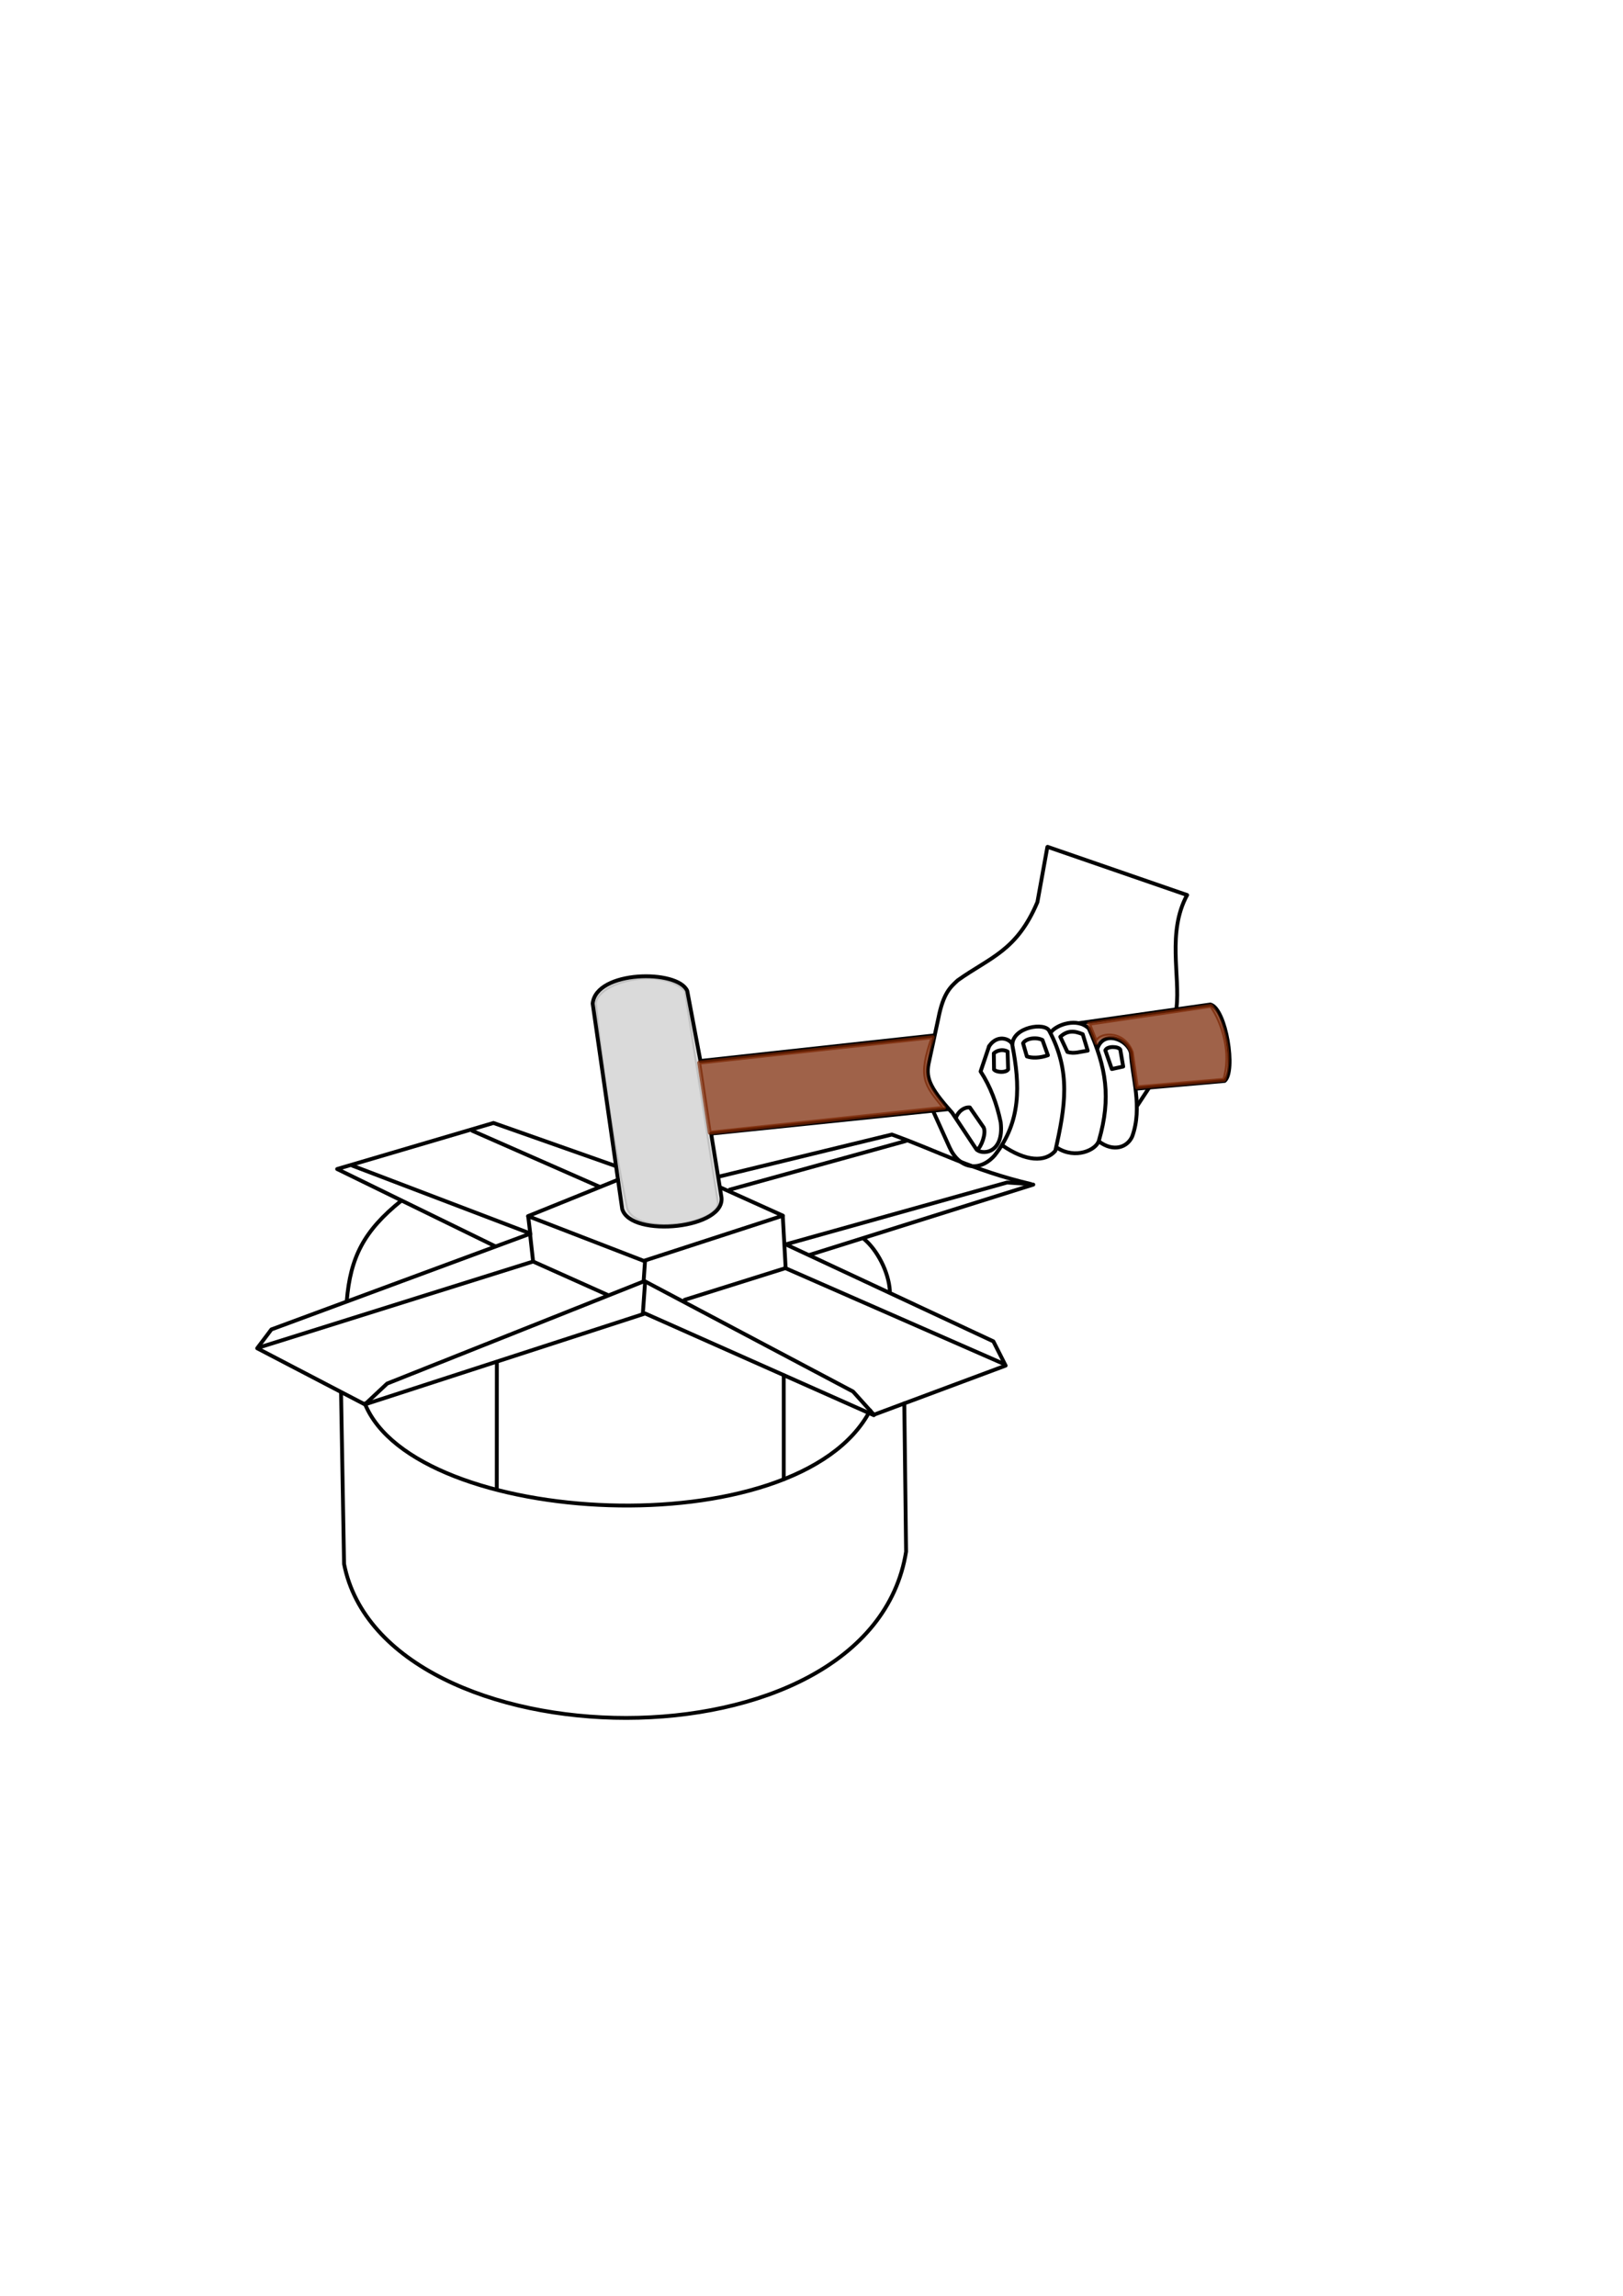 <?xml version="1.0" encoding="UTF-8" standalone="no"?>
<!-- Created with Inkscape (http://www.inkscape.org/) -->

<svg
   width="210mm"
   height="297mm"
   viewBox="0 0 210 297"
   version="1.1"
   id="svg1281"
   inkscape:version="1.2.1 (9c6d41e410, 2022-07-14)"
   sodipodi:docname="drawing4.svg"
   xmlns:inkscape="http://www.inkscape.org/namespaces/inkscape"
   xmlns:sodipodi="http://sodipodi.sourceforge.net/DTD/sodipodi-0.dtd"
   xmlns="http://www.w3.org/2000/svg"
   xmlns:svg="http://www.w3.org/2000/svg">
  <sodipodi:namedview
     id="namedview1283"
     pagecolor="#ffffff"
     bordercolor="#000000"
     borderopacity="0.25"
     inkscape:showpageshadow="2"
     inkscape:pageopacity="0.0"
     inkscape:pagecheckerboard="0"
     inkscape:deskcolor="#d1d1d1"
     inkscape:document-units="mm"
     showgrid="false"
     inkscape:zoom="0.48373316"
     inkscape:cx="400.01392"
     inkscape:cy="585.03328"
     inkscape:window-width="1366"
     inkscape:window-height="697"
     inkscape:window-x="-8"
     inkscape:window-y="-8"
     inkscape:window-maximized="1"
     inkscape:current-layer="layer1" />
  <defs
     id="defs1278" />
  <g
     inkscape:label="Layer 1"
     inkscape:groupmode="layer"
     id="layer1">
    <path
       style="opacity:0.99;fill:none;stroke:#000000;stroke-width:0.5;stroke-linecap:round;stroke-linejoin:round;stroke-dasharray:none;stroke-opacity:1"
       d="m 44.129,180.225 0.389,22.091 c 5.099,26.103 68.074,27.559 72.72,-1.585 l -0.231,-19.181"
       id="path10519"
       sodipodi:nodetypes="cccc"
       inkscape:export-filename="drawing-3.png"
       inkscape:export-xdpi="96"
       inkscape:export-ydpi="96" />
    <path
       style="opacity:0.99;fill:none;stroke:#000000;stroke-width:0.5;stroke-linecap:round;stroke-linejoin:round;stroke-dasharray:none;stroke-opacity:1"
       d="m 64.288,176.365 -0.009,16.182"
       id="path11992"
       sodipodi:nodetypes="cc" />
    <path
       style="opacity:0.99;fill:none;stroke:#000000;stroke-width:0.5;stroke-linecap:round;stroke-linejoin:round;stroke-dasharray:none;stroke-opacity:1"
       d="m 101.409,177.901 0.002,13.462"
       id="path12019"
       sodipodi:nodetypes="cc" />
    <path
       style="opacity:0.99;fill:none;stroke:#000000;stroke-width:0.5;stroke-linecap:round;stroke-linejoin:round;stroke-dasharray:none"
       d="m 64.086,161.23 -20.463,-9.997 20.229,-5.96 15.742,5.548"
       id="path1037"
       sodipodi:nodetypes="cccc" />
    <path
       style="opacity:0.99;fill:none;stroke:#000000;stroke-width:0.5;stroke-linecap:round;stroke-linejoin:round;stroke-dasharray:none"
       d="m 68.329,159.7 -33.213,12.284 -1.837,2.436 13.93,7.263 2.885,-2.698 33.296,-13.256 26.987,14.29 2.699,2.998 17.044,-6.354 -1.587,-3.135 -26.866,-12.55 28.637,-8.001 3.112,0.204 c -7.637,-1.811 -12.04,-4.268 -18.016,-6.41 l -22.287,5.42"
       id="path1039"
       sodipodi:nodetypes="ccccccccccccccc" />
    <path
       style="opacity:0.99;fill:none;stroke:#000000;stroke-width:0.5;stroke-linecap:round;stroke-linejoin:round;stroke-dasharray:none"
       d="M 47.287,181.658 83.476,169.921 113.064,183.079"
       id="path2493"
       sodipodi:nodetypes="ccc" />
    <path
       style="opacity:0.99;fill:none;stroke:#000000;stroke-width:0.5;stroke-linecap:round;stroke-linejoin:round;stroke-dasharray:none"
       d="m 83.464,165.91 -0.287,4.028"
       id="path2495"
       sodipodi:nodetypes="cc" />
    <path
       style="opacity:0.99;fill:none;stroke:#000000;stroke-width:0.5;stroke-linecap:round;stroke-linejoin:round;stroke-dasharray:none"
       d="m 33.445,174.341 35.534,-11.142 9.623,4.313"
       id="path2593" />
    <path
       style="opacity:0.99;fill:none;stroke:#000000;stroke-width:0.5;stroke-linecap:round;stroke-linejoin:round;stroke-dasharray:none"
       d="m 88.585,168.152 13.039,-4.097 28.315,12.413"
       id="path2597" />
    <path
       style="opacity:0.99;fill:none;stroke:#000000;stroke-width:0.5;stroke-linecap:round;stroke-linejoin:round;stroke-dasharray:none"
       d="M 104.751,162.339 133.7,153.246"
       id="path2601"
       sodipodi:nodetypes="cc" />
    <path
       style="opacity:0.99;fill:none;stroke:#000000;stroke-width:0.5;stroke-linecap:round;stroke-linejoin:round;stroke-dasharray:none"
       d="M 68.98,163.199 68.574,159.555 45.607,150.803"
       id="path2603"
       sodipodi:nodetypes="ccc" />
    <path
       style="opacity:0.99;fill:none;stroke:#000000;stroke-width:0.5;stroke-linecap:round;stroke-linejoin:round;stroke-dasharray:none"
       d="m 61.11,146.285 16.474,7.246"
       id="path2605"
       sodipodi:nodetypes="cc" />
    <path
       style="opacity:0.99;fill:none;stroke:#000000;stroke-width:0.5;stroke-linecap:round;stroke-linejoin:round;stroke-dasharray:none"
       d="m 68.357,157.458 0.263,2.214"
       id="path2607"
       sodipodi:nodetypes="cc" />
    <path
       style="opacity:0.99;fill:none;stroke:#000000;stroke-width:0.5;stroke-linecap:round;stroke-linejoin:round;stroke-dasharray:none"
       d="m 83.46,163.169 -0.186,2.644"
       id="path2609"
       sodipodi:nodetypes="cc" />
    <path
       style="opacity:0.99;fill:none;stroke:#000000;stroke-width:0.5;stroke-linecap:round;stroke-linejoin:round;stroke-dasharray:none"
       d="m 101.283,157.295 0.372,6.743"
       id="path2611"
       sodipodi:nodetypes="cc" />
    <path
       style="opacity:0.99;fill:none;stroke:#000000;stroke-width:0.5;stroke-linecap:round;stroke-linejoin:round;stroke-dasharray:none;paint-order:stroke fill markers"
       d="m 93.323,153.664 7.975,3.601 -18.001,5.849 -14.979,-5.786 11.631,-4.703"
       id="path1776"
       sodipodi:nodetypes="ccccc" />
    <path
       style="opacity:0.99;fill:none;stroke:#000000;stroke-width:0.5;stroke-linecap:round;stroke-linejoin:round;stroke-dasharray:none"
       d="m 135.519,109.575 -1.289,7.125 c -2.68,6.335 -6.086,7.117 -10.31,10.12 -0.901,0.84 -1.858,1.605 -2.498,4.881 l -1.193,5.545 c -0.498,2.039 -0.118,3.278 2.967,6.706 l 3.105,4.679 c 0.61,0.831 3.668,0.716 3.176,-3.461 -0.498,-2.383 -1.313,-4.598 -2.597,-6.562 l 1.091,-3.236"
       id="path300"
       sodipodi:nodetypes="cccccccccc" />
    <path
       style="opacity:0.99;fill:none;stroke:#000000;stroke-width:0.5;stroke-linecap:round;stroke-linejoin:round;stroke-dasharray:none"
       d="m 126.433,148.749 c 0.5,-0.322 1.214,-2.115 0.838,-2.898 l -1.786,-2.585 c -0.739,-0.064 -1.486,0.493 -1.804,1.338"
       id="path398"
       sodipodi:nodetypes="cccc" />
    <path
       style="opacity:0.99;fill:none;stroke:#000000;stroke-width:0.5;stroke-linecap:round;stroke-linejoin:round;stroke-dasharray:none"
       d="m 120.753,143.77 2.093,4.631 c 1.236,2.761 3.815,3.322 5.839,1.084 3.486,-4.392 3.285,-9.188 2.308,-14.241 0.068,-0.614 -1.798,-1.706 -3.008,0.097"
       id="path400"
       sodipodi:nodetypes="ccccc" />
    <path
       style="opacity:0.99;fill:none;stroke:#000000;stroke-width:0.5;stroke-linecap:round;stroke-linejoin:round;stroke-dasharray:none"
       d="m 120.867,133.951 -30.237,3.303 -1.708,-9.066 c -1.222,-2.814 -11.813,-2.672 -12.235,1.642 l 3.821,26.579 c 1.113,3.789 13.694,2.555 12.813,-1.692 l -1.307,-8.068 30.752,-3.172"
       id="path462"
       sodipodi:nodetypes="cccccccc" />
    <path
       style="opacity:0.99;fill:none;stroke:#000000;stroke-width:0.5;stroke-linecap:round;stroke-linejoin:round;stroke-dasharray:none"
       d="m 153.586,115.808 c -2.591,4.806 -0.873,10.428 -1.359,14.562"
       id="path464"
       sodipodi:nodetypes="cc" />
    <path
       style="opacity:0.99;fill:none;stroke:#000000;stroke-width:0.5;stroke-linecap:round;stroke-linejoin:round;stroke-dasharray:none"
       d="m 129.662,148.155 c 3.059,2.117 5.568,2.236 6.885,0.725 1.298,-5.754 2.037,-10.257 -0.777,-15.509 -0.574,-1.173 -4.652,-0.506 -4.78,1.708"
       id="path466"
       sodipodi:nodetypes="cccc" />
    <path
       style="opacity:0.99;fill:none;stroke:#000000;stroke-width:0.5;stroke-linecap:round;stroke-linejoin:round;stroke-dasharray:none"
       d="m 136.787,148.486 c 2.327,1.509 5.091,0.315 5.411,-0.971 1.581,-5.511 0.942,-9.422 -1.316,-14.461 -1.467,-1.451 -4.183,-0.52 -4.922,0.504"
       id="path468"
       sodipodi:nodetypes="cccc" />
    <path
       style="opacity:0.99;fill:none;stroke:#000000;stroke-width:0.5;stroke-linecap:round;stroke-linejoin:round;stroke-dasharray:none"
       d="m 142.231,147.693 c 1.847,1.365 3.636,0.75 4.266,-0.675 1.369,-3.753 -0.021,-7.71 -0.167,-10.775 -0.36,-1.715 -3.521,-3.059 -4.339,-0.603"
       id="path470"
       sodipodi:nodetypes="cccc" />
    <path
       style="opacity:0.99;fill:none;stroke:#000000;stroke-width:0.5;stroke-linecap:round;stroke-linejoin:round;stroke-dasharray:none"
       d="m 147.01,140.84 11.443,-1.005 c 1.492,-1.203 0.177,-9.372 -1.838,-9.887 l -16.94,2.405"
       id="path472"
       sodipodi:nodetypes="cccc" />
    <path
       style="opacity:0.99;fill:none;stroke:#000000;stroke-width:0.5;stroke-linecap:round;stroke-linejoin:round;stroke-dasharray:none"
       d="m 147.186,142.992 1.489,-2.266"
       id="path474" />
    <path
       style="opacity:0.99;fill:none;stroke:#000000;stroke-width:0.5;stroke-linecap:round;stroke-linejoin:round;stroke-dasharray:none"
       d="m 135.577,109.563 18.017,6.222"
       id="path476"
       sodipodi:nodetypes="cc" />
    <path
       style="opacity:0.99;fill:none;stroke:#000000;stroke-width:0.5;stroke-linecap:round;stroke-linejoin:round;stroke-dasharray:none"
       d="m 132.375,134.961 0.489,1.698 c 0.66,0.247 1.695,0.223 2.724,-0.146 l -0.704,-1.972 c -0.753,-0.398 -2.143,-0.245 -2.509,0.42 z"
       id="path478"
       sodipodi:nodetypes="ccccc" />
    <path
       style="opacity:0.99;fill:none;stroke:#000000;stroke-width:0.5;stroke-linecap:round;stroke-linejoin:round;stroke-dasharray:none"
       d="m 137.191,134.125 0.92,1.963 c 0.873,0.267 1.572,-0.019 2.628,-0.172 l -0.645,-2.124 c -1.082,-0.455 -1.98,-0.518 -2.903,0.334 z"
       id="path480"
       sodipodi:nodetypes="ccccc" />
    <path
       style="opacity:0.99;fill:none;stroke:#000000;stroke-width:0.5;stroke-linecap:round;stroke-linejoin:round;stroke-dasharray:none"
       d="m 143.86,138.297 1.47,-0.322 -0.375,-2.185 c -0.21,-0.431 -1.703,-0.501 -1.935,0.091 z"
       id="path482"
       sodipodi:nodetypes="ccccc" />
    <path
       style="opacity:0.99;fill:none;stroke:#000000;stroke-width:0.5;stroke-linecap:round;stroke-linejoin:round;stroke-dasharray:none"
       d="m 128.618,138.368 c 0.326,0.375 1.538,0.433 1.824,-0.016 l -0.07,-2.313 c -0.594,-0.354 -1.389,-0.157 -1.783,0.229 z"
       id="path484"
       sodipodi:nodetypes="ccccc" />
    <path
       style="opacity:0.99;fill:#000000;fill-opacity:0.147;stroke:#000000;stroke-width:0.5;stroke-linecap:round;stroke-linejoin:round;stroke-dasharray:none;stroke-opacity:0.115;paint-order:stroke fill markers"
       d="m 81.025,156.323 c -1.879,-9.107 -3.21,-18.598 -4.055,-26.55 0.37,-2.993 8.77,-4.858 11.769,-1.605 l 4.233,27.152 c 0.761,3.099 -10.656,4.913 -11.947,1.003 z"
       id="path14283"
       sodipodi:nodetypes="ccccc" />
    <path
       style="opacity:0.99;fill:#792300;fill-opacity:0.721;stroke:#772300;stroke-width:0.5;stroke-linecap:round;stroke-linejoin:round;stroke-dasharray:none;stroke-opacity:0.721;paint-order:stroke fill markers"
       d="m 91.837,146.538 -1.37,-9.07 30.22,-3.293 c -1.823,5.278 -1.038,5.999 1.473,9.138 z"
       id="path14987"
       sodipodi:nodetypes="ccccc" />
    <path
       style="opacity:0.99;fill:#792300;fill-opacity:0.721;stroke:#772300;stroke-width:0.5;stroke-linecap:round;stroke-linejoin:round;stroke-dasharray:none;stroke-opacity:0.721;paint-order:stroke fill markers"
       d="m 147.102,140.661 11.298,-0.971 c 1.292,-4.15 -0.797,-8.43 -1.712,-9.568 l -15.795,2.319 1,2.486 c 0.022,-1.183 3.435,-1.772 4.549,1.21 z"
       id="path22785"
       sodipodi:nodetypes="ccccccc" />
    <path
       style="opacity:0.99;fill:none;stroke:#000000;stroke-width:0.5;stroke-linecap:round;stroke-linejoin:round;stroke-dasharray:none;paint-order:stroke fill markers"
       d="m 47.205,181.567 c 6.401,16.029 56.08,18.779 65.384,0.889"
       id="path2031"
       sodipodi:nodetypes="cc" />
    <path
       style="opacity:0.99;fill:none;fill-opacity:0.61;stroke:#000000;stroke-width:0.5;stroke-linecap:round;stroke-linejoin:round;stroke-dasharray:none;paint-order:stroke fill markers"
       d="m 44.864,168.337 c 0.469,-5.714 2.228,-9.115 7.058,-13.005"
       id="path15051"
       sodipodi:nodetypes="cc" />
    <path
       style="opacity:0.99;fill:none;fill-opacity:0.61;stroke:#000000;stroke-width:0.5;stroke-linecap:round;stroke-linejoin:round;stroke-dasharray:none;paint-order:stroke fill markers"
       d="m 111.802,160.289 c 1.684,1.405 3.181,4.215 3.339,6.714"
       id="path15053"
       sodipodi:nodetypes="cc" />
    <path
       style="opacity:0.99;fill:none;fill-opacity:0.61;stroke:#000000;stroke-width:0.5;stroke-linecap:round;stroke-linejoin:round;stroke-dasharray:none;paint-order:stroke fill markers"
       d="m 94.419,153.901 22.767,-6.29"
       id="path16507" />
  </g>
</svg>
